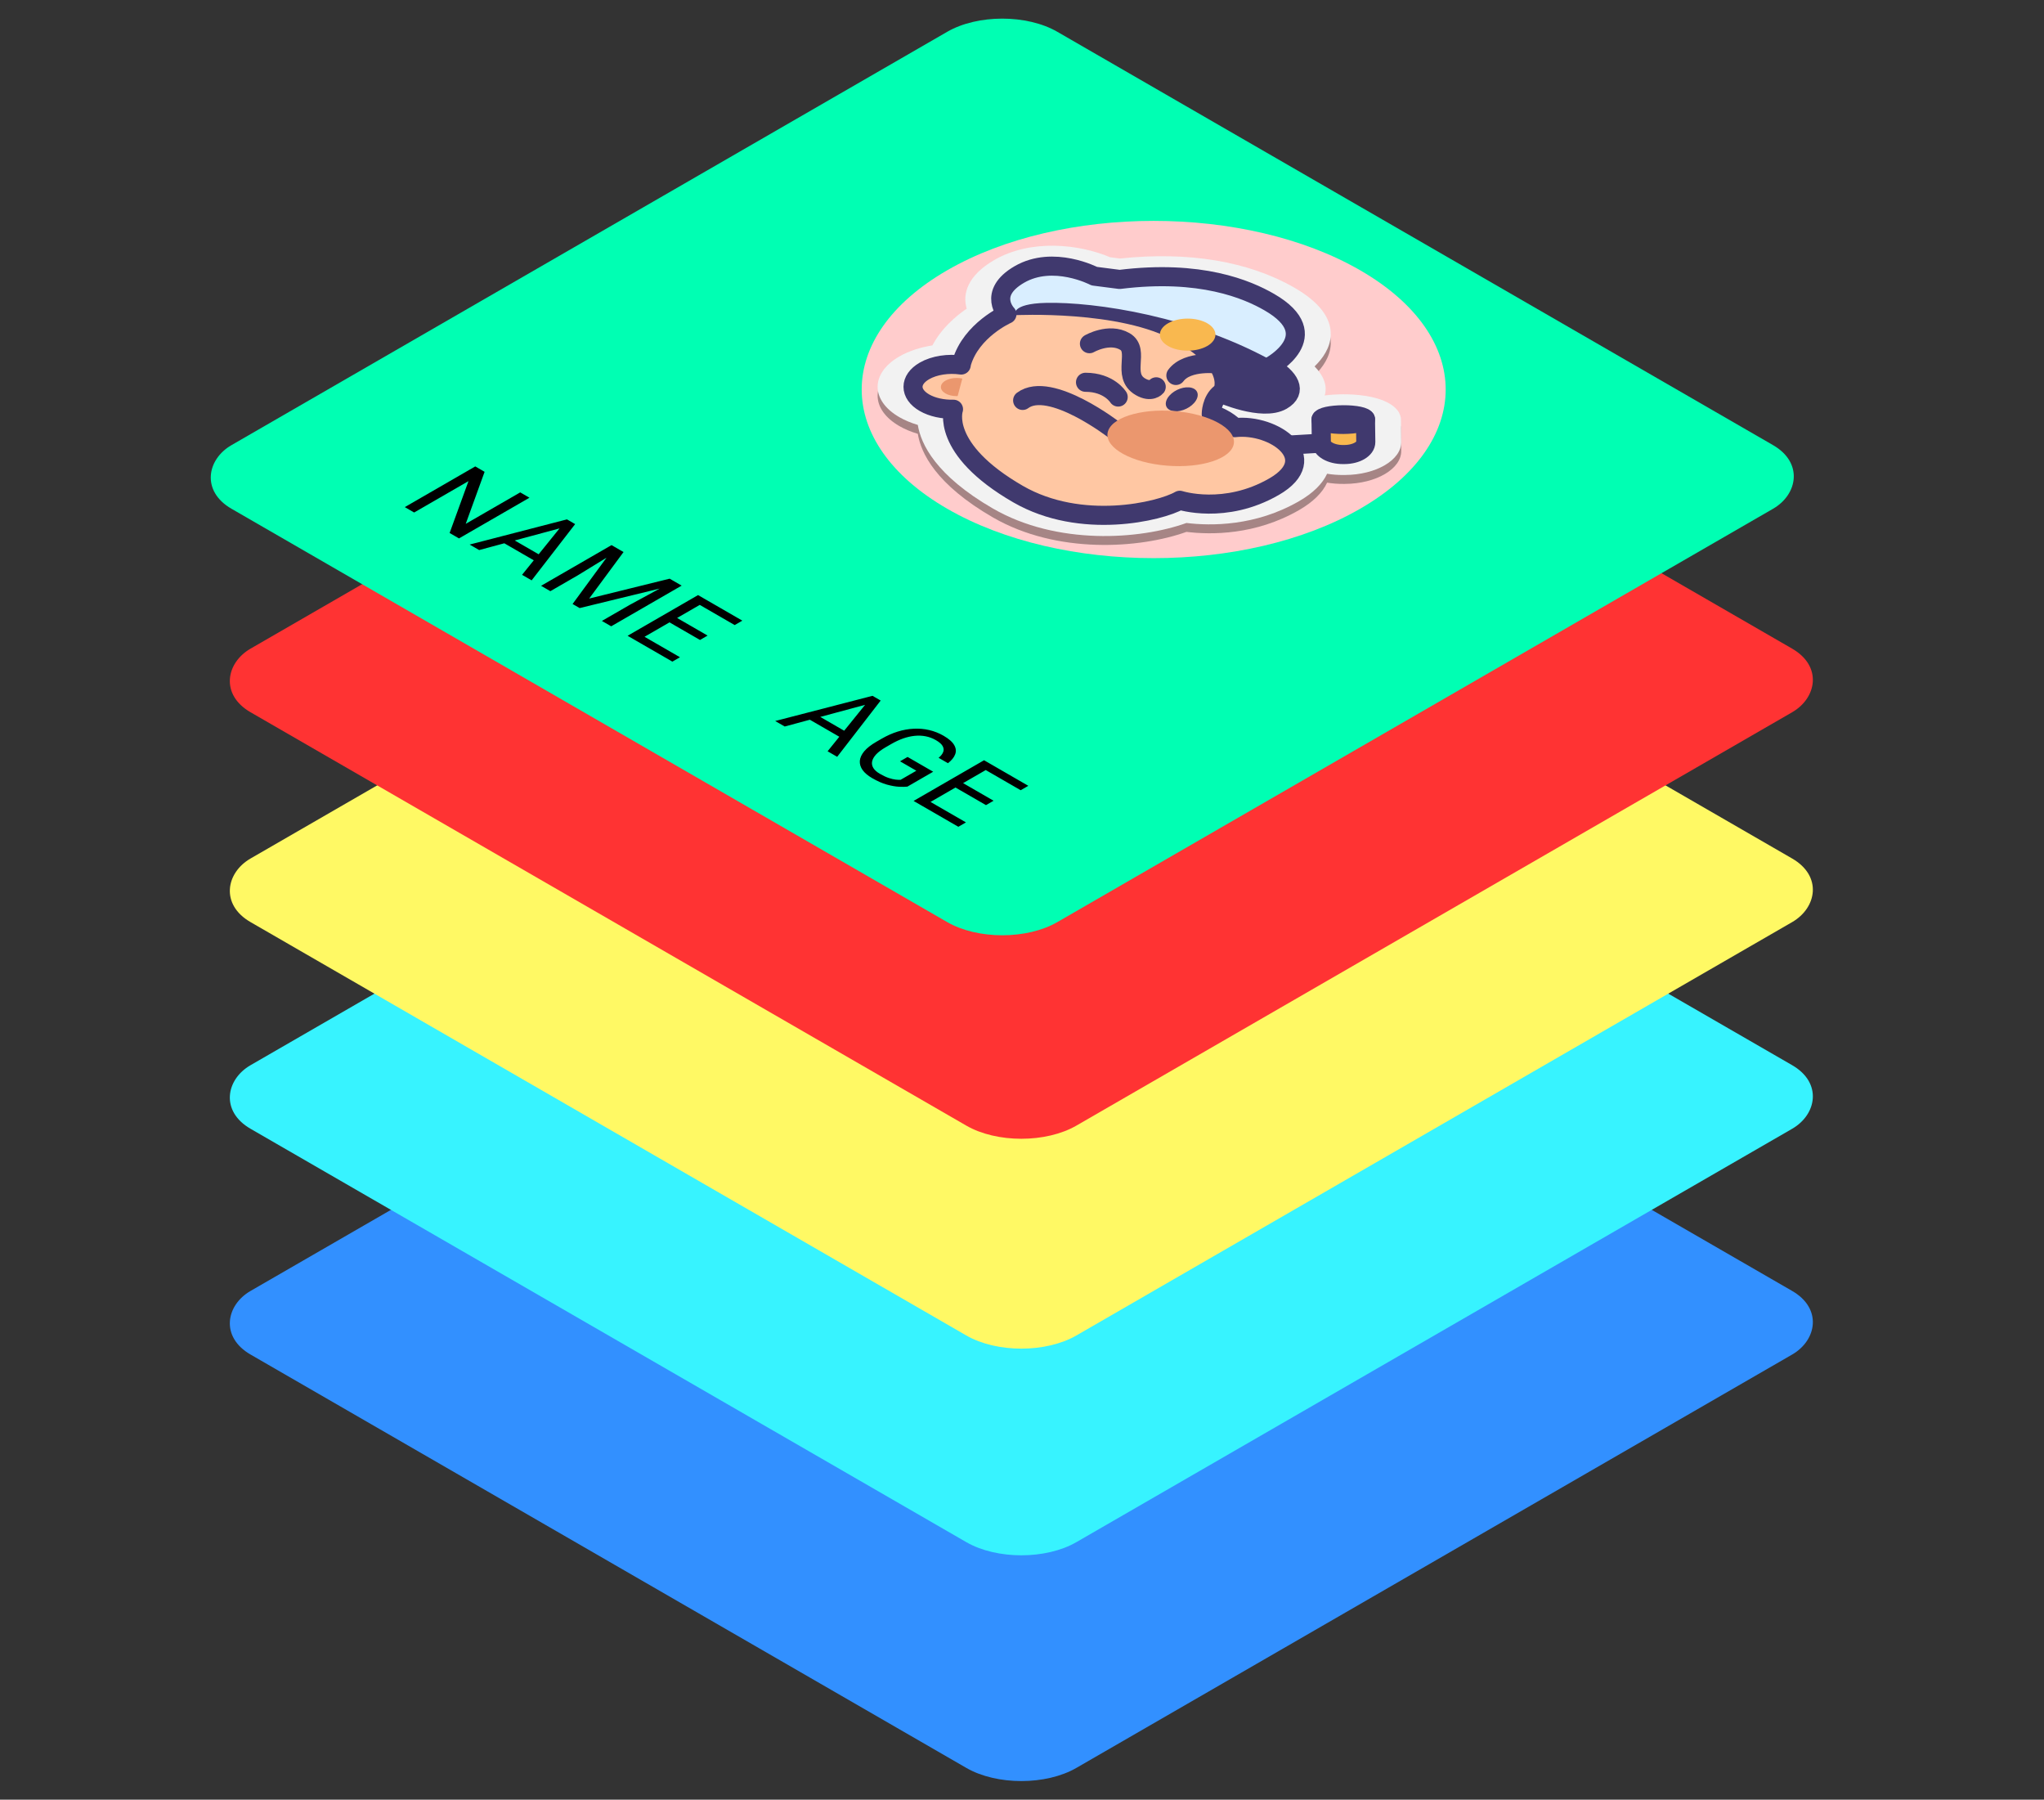 <svg width="643" height="566" viewBox="0 0 643 566" fill="none" xmlns="http://www.w3.org/2000/svg">
<rect x="0" y="0" width="643" height="566" fill="#333333" stroke="none"/>
<rect width="300" height="300" rx="20" transform="matrix(0.866 0.5 -0.866 0.5 321.295 266)" fill="#3290FF"/>
<rect width="300" height="300" rx="20" transform="matrix(0.866 0.5 -0.866 0.5 321.295 195)" fill="#37F3FF"/>
<rect width="300" height="300" rx="20" transform="matrix(0.866 0.5 -0.866 0.5 321.295 130)" fill="#FFF964"/>
<rect width="300" height="300" rx="20" transform="matrix(0.866 0.5 -0.866 0.5 321.295 64)" fill="#FF3333"/>
<rect width="300" height="300" rx="20" transform="matrix(0.866 0.5 -0.866 0.5 315.295 0)" fill="#00FFB3"/>
<path d="M166.557 156.532L144.392 169.329L141.439 167.624L147.376 151.312L130.281 161.182L127.343 159.485L149.507 146.688L152.445 148.385L146.508 164.75L163.65 154.854L166.557 156.532ZM178.279 165.567L150.74 172.994L147.742 171.263L178.355 163.344L180.289 164.46L178.279 165.567ZM164.228 180.781L177.076 164.873L178.995 163.713L180.928 164.829L167.242 182.522L164.228 180.781ZM172.053 175.824L169.648 177.213L157.195 170.023L159.6 168.635L172.053 175.824ZM193.304 171.975L196.151 173.618L185.343 188.243L210.659 181.994L213.521 183.647L182.344 191.24L180.121 189.957L193.304 171.975ZM192.376 171.438L194.887 172.889L181.78 180.931L173.134 185.923L170.211 184.235L192.376 171.438ZM211.922 182.724L214.434 184.174L192.269 196.971L189.346 195.283L197.993 190.291L211.922 182.724ZM213.901 206.7L211.511 208.08L199.774 201.304L202.164 199.924L213.901 206.7ZM222.533 188.85L200.368 201.647L197.43 199.95L219.595 187.153L222.533 188.85ZM222.594 199.889L220.204 201.269L210.019 195.389L212.409 194.009L222.594 199.889ZM233.524 195.195L231.118 196.584L219.534 189.896L221.939 188.507L233.524 195.195Z" fill="black"/>
<path d="M274.394 221.06L246.856 228.486L243.857 226.755L274.47 218.836L276.404 219.952L274.394 221.06ZM260.343 236.273L273.192 220.365L275.11 219.205L277.043 220.321L263.358 238.014L260.343 236.273ZM268.168 231.316L265.763 232.705L253.31 225.516L255.716 224.127L268.168 231.316ZM293.56 242.707L285.446 247.392C284.766 247.468 283.873 247.48 282.767 247.427C281.671 247.368 280.407 247.143 278.977 246.75C277.566 246.357 276.033 245.684 274.379 244.729C273.029 243.949 272.02 243.097 271.35 242.171C270.7 241.245 270.411 240.281 270.482 239.279C270.573 238.277 271.04 237.27 271.883 236.256C272.745 235.242 274.004 234.258 275.658 233.303L277.378 232.31C279.032 231.355 280.702 230.613 282.386 230.086C284.081 229.564 285.761 229.263 287.425 229.181C289.1 229.093 290.724 229.233 292.297 229.603C293.88 229.966 295.387 230.561 296.818 231.387C298.513 232.365 299.634 233.353 300.182 234.349C300.751 235.345 300.842 236.323 300.456 237.284C300.081 238.251 299.33 239.165 298.203 240.026L295.265 238.33C295.935 237.791 296.402 237.217 296.666 236.607C296.94 236.004 296.914 235.38 296.59 234.735C296.275 234.085 295.549 233.432 294.413 232.775C293.388 232.184 292.312 231.779 291.185 231.563C290.059 231.346 288.902 231.299 287.715 231.422C286.527 231.545 285.314 231.823 284.076 232.257C282.848 232.696 281.61 233.276 280.362 233.997L278.611 235.008C277.332 235.746 276.338 236.49 275.627 237.24C274.927 237.996 274.501 238.74 274.349 239.473C274.207 240.199 274.339 240.891 274.744 241.547C275.161 242.209 275.841 242.813 276.784 243.357C277.83 243.961 278.763 244.4 279.585 244.676C280.418 244.945 281.138 245.115 281.747 245.186C282.366 245.25 282.884 245.273 283.3 245.256L288.263 242.391L283.132 239.429L285.507 238.058L293.56 242.707ZM303.866 258.642L301.476 260.022L289.739 253.245L292.129 251.865L303.866 258.642ZM312.498 240.791L290.333 253.588L287.395 251.892L309.56 239.095L312.498 240.791ZM312.559 251.83L310.169 253.21L299.984 247.33L302.374 245.95L312.559 251.83ZM323.489 247.137L321.084 248.525L309.499 241.837L311.904 240.448L323.489 247.137Z" fill="black"/>
<circle r="75" transform="matrix(0.866 0.5 -0.866 0.5 362.927 122.5)" fill="#FFCCCC"/>
<g clip-path="url(#clip0_821_222)">
<path opacity="0.35" d="M312.38 162.745C294.353 152.337 289.686 142.422 288.725 136.439C286.585 135.802 284.618 134.98 282.918 133.999C273.803 128.736 273.803 120.172 282.92 114.908C285.83 113.228 289.429 112.038 293.316 111.428C296.127 106.122 302.592 101.816 306.102 99.403C304.697 94.731 304.417 89.403 312.82 84.551C324.151 78.009 339.178 79.455 349.196 83.7L352.338 84.105C373.872 81.814 392.81 84.976 407.2 93.284C414.947 97.757 418.791 102.758 418.627 108.148C418.503 112.156 416.107 115.543 413.544 118.036C416.526 121.089 415.847 124.315 414.976 127.223C416.773 126.993 420.46 126.819 422.455 126.81C426.006 126.792 432.626 127.142 437.021 129.68C438.987 130.815 440.211 132.223 440.574 133.767C440.656 134.048 440.699 134.333 440.699 134.606L440.8 141.764C440.877 147.464 432.908 152.14 423.039 152.186L422.56 152.188C420.818 152.196 419.109 152.061 417.477 151.79C416.065 154.896 413.091 157.861 408.687 160.403C394.95 168.334 380.944 168.212 373.231 167.274C358.505 172.561 332.466 174.342 312.38 162.745Z" fill="black"/>
<path d="M312.38 159.945C294.353 149.537 289.686 139.622 288.725 133.639C286.585 133.002 284.618 132.18 282.918 131.199C273.803 125.936 273.803 117.372 282.92 112.108C285.83 110.428 289.429 109.238 293.316 108.628C296.127 103.322 300.596 99.477 304.105 97.063C302.7 92.392 304.417 86.603 312.82 81.751C324.151 75.209 339.178 76.655 349.196 80.9L352.338 81.305C373.872 79.013 392.81 82.176 407.2 90.484C414.947 94.957 418.791 99.957 418.627 105.348C418.503 109.356 416.107 112.743 413.544 115.236C416.526 118.289 417.599 121.462 416.728 124.37C418.525 124.14 420.461 124.018 422.455 124.01C426.006 123.992 432.626 124.342 437.021 126.88C438.987 128.015 440.211 129.423 440.574 130.967C440.656 131.248 440.699 131.533 440.699 131.806L440.8 138.964C440.877 144.664 432.908 149.34 423.039 149.386L422.56 149.388C420.818 149.396 419.109 149.261 417.477 148.99C416.065 152.096 413.091 155.061 408.687 157.603C394.95 165.534 380.944 165.412 373.231 164.474C358.505 169.761 332.466 171.542 312.38 159.945Z" fill="#F2F2F2"/>
<path d="M422.946 142.951L422.486 142.953C418.752 142.97 415.699 141.237 415.67 139.081L415.569 131.884L429.552 131.819L429.653 139.015C429.684 141.171 426.681 142.933 422.946 142.951Z" fill="#F9B84F"/>
<path d="M388.446 134.498C388.446 134.498 385.974 131.644 381.029 130.216C381.029 130.216 381.029 125.935 383.967 123.669C383.967 123.669 397.099 129.502 403.279 125.935C408.223 123.08 405.751 118.798 399.571 115.23C399.571 115.23 417.549 105.556 399.321 95.032C392.447 91.063 377.727 84.697 352.214 87.88L344.244 86.854C344.244 86.854 331.376 80.139 320.704 86.3C310.365 92.27 316.76 98.817 316.76 98.817C316.76 98.817 305.538 103.756 302.497 114.132L302.381 114.801C298.362 114.232 293.944 114.845 290.803 116.658C286.025 119.417 286.025 123.89 290.803 126.649C293.319 128.101 296.657 128.781 299.952 128.704C299.952 128.704 295.746 140.921 320.467 155.193C340.243 166.611 364.963 160.902 371.143 157.334C371.143 157.334 385.356 161.973 400.806 153.053C416.257 144.133 400.805 133.072 388.446 134.498Z" fill="#FFC7A3"/>
<path d="M316.757 99.532C316.757 99.532 347.109 93.177 376.881 110.367C386.877 116.137 383.967 123.671 383.967 123.671L397.857 127.088L405.819 123.9L401.665 118.36L399.57 114.518L407.298 106.579L402.991 97.519L393.003 91.753L375.121 87.534L359.814 87.189L352.212 87.882L344.242 86.856L331.528 83.371L319.317 87.101L314.854 93.283L316.757 99.532Z" fill="#D9EEFF"/>
<path d="M388.446 134.498C388.446 134.498 385.974 131.644 381.029 130.216C381.029 130.216 381.029 125.935 383.967 123.669C383.967 123.669 397.099 129.502 403.279 125.935C408.223 123.08 405.751 118.798 399.571 115.23C399.571 115.23 417.549 105.556 399.321 95.032C392.447 91.063 377.727 84.697 352.214 87.88L344.244 86.854C344.244 86.854 331.376 80.139 320.704 86.3C310.365 92.27 316.76 98.817 316.76 98.817C316.76 98.817 305.538 103.756 302.497 114.132L302.381 114.801C298.362 114.232 293.944 114.845 290.803 116.658C286.025 119.417 286.025 123.89 290.803 126.649C293.319 128.101 296.657 128.781 299.952 128.704C299.952 128.704 295.545 141.122 320.264 155.394C340.04 166.812 364.963 160.901 371.143 157.333C371.143 157.333 385.356 161.972 400.806 153.052C416.257 144.132 400.805 133.072 388.446 134.498Z" stroke="#40396E" stroke-width="6" stroke-miterlimit="10" stroke-linecap="round" stroke-linejoin="round"/>
<path d="M405.359 139.978L415.124 139.404" stroke="#40396E" stroke-width="6" stroke-miterlimit="10" stroke-linecap="round" stroke-linejoin="round"/>
<path d="M422.946 142.951L422.486 142.953C418.752 142.97 415.699 141.237 415.67 139.081L415.569 131.884L429.552 131.819L429.653 139.015C429.684 141.171 426.681 142.933 422.946 142.951Z" stroke="#40396E" stroke-width="6" stroke-miterlimit="10" stroke-linecap="round" stroke-linejoin="round"/>
<path d="M422.589 133.483C426.451 133.465 429.572 132.769 429.56 131.93C429.548 131.09 426.409 130.424 422.547 130.442C418.685 130.459 415.564 131.155 415.576 131.995C415.588 132.834 418.728 133.501 422.589 133.483Z" stroke="#40396E" stroke-width="6" stroke-miterlimit="10" stroke-linecap="round" stroke-linejoin="round"/>
<path d="M319.252 99.127C319.252 99.127 317.833 95.499 329.118 95.25C344.285 94.915 375.818 99.377 402.042 114.518C411.929 120.94 404.646 125.586 404.646 125.586L394.635 127.324L381.028 123.794C381.028 123.794 387.208 117.371 369.904 107.381C352.6 97.391 319.252 99.127 319.252 99.127Z" fill="#40396E"/>
<path d="M367.433 108.809C370.846 110.779 376.38 110.779 379.793 108.809C383.206 106.839 383.206 103.644 379.793 101.673C376.38 99.703 370.846 99.703 367.433 101.673C364.02 103.644 364.02 106.839 367.433 108.809Z" fill="#F9B84F"/>
<path d="M368.582 129.177C370.733 129.809 373.897 128.711 375.649 126.724C377.402 124.738 377.078 122.614 374.927 121.982C372.776 121.35 369.612 122.448 367.86 124.435C366.108 126.421 366.431 128.545 368.582 129.177Z" fill="#40396E"/>
<path d="M383.501 114.518C383.501 114.518 373.614 113.09 369.905 118.086" stroke="#40396E" stroke-width="6" stroke-miterlimit="10" stroke-linecap="round" stroke-linejoin="round"/>
<path d="M351.757 124.871C351.757 124.871 348.892 120.226 341.477 120.226" stroke="#40396E" stroke-width="6" stroke-miterlimit="10" stroke-linecap="round" stroke-linejoin="round"/>
<path d="M342.713 108.094C342.713 108.094 348.892 104.526 353.837 107.381C358.781 110.236 352.6 118.085 358.78 121.653C362.141 123.594 363.724 121.653 363.724 121.653" stroke="#40396E" stroke-width="6" stroke-miterlimit="10" stroke-linecap="round" stroke-linejoin="round"/>
<path d="M350.781 135.42C350.781 135.42 330.352 119.512 321.701 125.935" stroke="#40396E" stroke-width="6" stroke-miterlimit="10" stroke-linecap="round" stroke-linejoin="round"/>
<path d="M365.157 146.253C376.012 147.598 386.208 144.935 387.931 140.303C389.653 135.671 382.25 130.825 371.395 129.479C360.541 128.134 350.344 130.798 348.622 135.429C346.899 140.061 354.302 144.907 365.157 146.253Z" fill="#EB976E"/>
<path d="M297.432 123.743C299.365 124.859 302.499 124.859 304.432 123.743C306.366 122.627 306.366 120.817 304.432 119.701C302.499 118.585 299.365 118.585 297.432 119.701C295.499 120.817 295.499 122.627 297.432 123.743Z" fill="#EB976E"/>
<path d="M302.973 118.137L300.931 125.763L309.409 125.607L309.348 119.509L302.973 118.137Z" fill="#FFC7A3"/>
</g>
<defs>
<clipPath id="clip0_821_222">
<rect width="140" height="140" fill="white" transform="matrix(0.866 0.5 -0.866 0.5 358.597 55)"/>
</clipPath>
</defs>
</svg>
